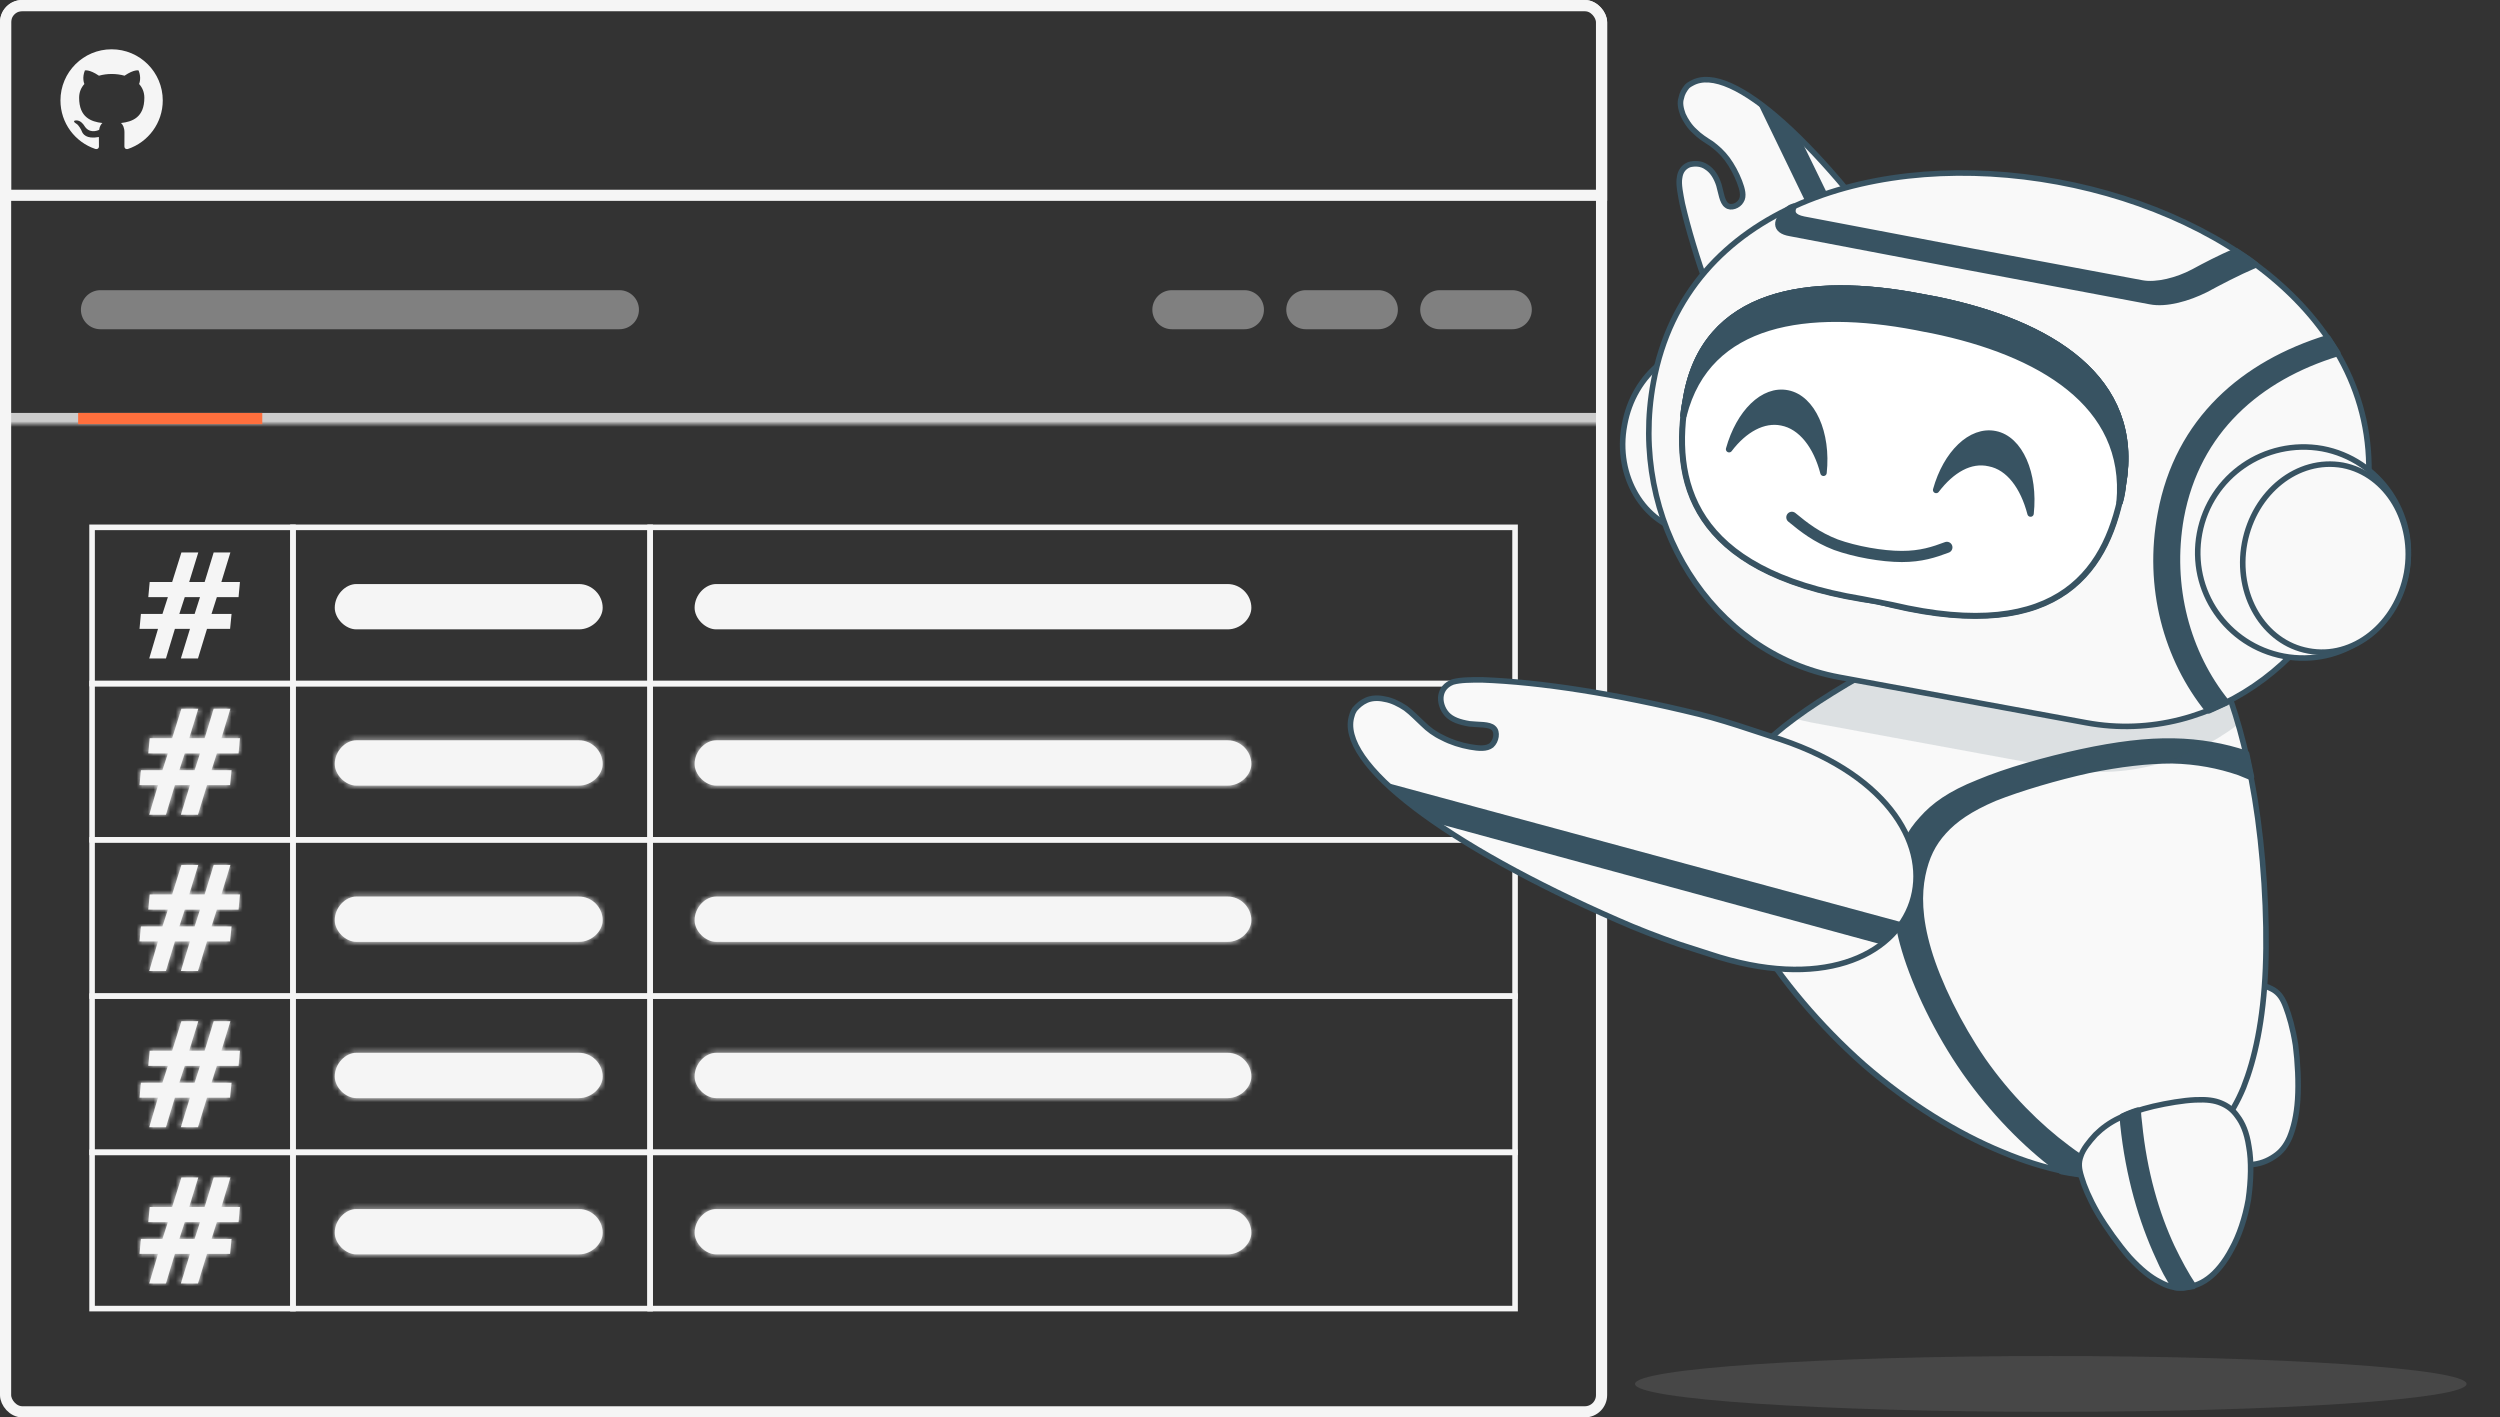 <svg width="448" height="254" viewBox="0 0 448 254" fill="none" xmlns="http://www.w3.org/2000/svg">
<rect x="0" y="0" width="448" height="254" fill="#333333" stroke="none"/>
<path opacity="0.1" d="M367.5 253C408.645 253 442 250.761 442 248C442 245.239 408.645 243 367.5 243C326.355 243 293 245.239 293 248C293 250.761 326.355 253 367.5 253Z" fill="white"/>
<g clip-path="url(#clip0_4582_6419)">
<path d="M287 1V35H1V1H287Z" stroke="#F5F5F5" stroke-width="2"/>
<path d="M20 8.833C14.936 8.833 10.834 12.935 10.834 18C10.834 22.056 13.457 25.482 17.101 26.697C17.559 26.777 17.731 26.502 17.731 26.261C17.731 26.044 17.72 25.322 17.72 24.554C15.417 24.978 14.821 23.993 14.638 23.477C14.534 23.213 14.088 22.4 13.698 22.182C13.377 22.01 12.919 21.586 13.687 21.575C14.409 21.563 14.924 22.239 15.096 22.515C15.921 23.901 17.239 23.511 17.766 23.271C17.846 22.675 18.087 22.274 18.35 22.045C16.311 21.816 14.179 21.025 14.179 17.519C14.179 16.522 14.534 15.697 15.119 15.055C15.027 14.826 14.706 13.886 15.211 12.626C15.211 12.626 15.978 12.385 17.731 13.566C18.465 13.359 19.244 13.256 20.023 13.256C20.802 13.256 21.581 13.359 22.315 13.566C24.068 12.374 24.836 12.626 24.836 12.626C25.34 13.886 25.019 14.826 24.927 15.055C25.512 15.697 25.867 16.51 25.867 17.519C25.867 21.036 23.724 21.816 21.685 22.045C22.017 22.331 22.303 22.881 22.303 23.741C22.303 24.967 22.292 25.952 22.292 26.261C22.292 26.502 22.464 26.788 22.922 26.697C26.543 25.482 29.167 22.045 29.167 18C29.167 12.935 25.065 8.833 20 8.833Z" fill="#F5F5F5"/>
<mask id="path-6-inside-1_4582_6419" fill="white">
<path d="M1 36H287V76H1V36Z"/>
</mask>
<path d="M287 76V74H1V76V78H287V76Z" fill="#CCCCCC" mask="url(#path-6-inside-1_4582_6419)"/>
<line x1="14" y1="74.999" x2="47" y2="74.999" stroke="#FF6F3D" stroke-width="2"/>
<path d="M18 55.499H111" stroke="#808080" stroke-width="7" stroke-linecap="round"/>
<path d="M258 55.499H271" stroke="#808080" stroke-width="7" stroke-linecap="round"/>
<path d="M234 55.499H247" stroke="#808080" stroke-width="7" stroke-linecap="round"/>
<path d="M210 55.499H223" stroke="#808080" stroke-width="7" stroke-linecap="round"/>
<rect x="16.5" y="94.5" width="36" height="28" stroke="#F5F5F5"/>
<rect x="-0.5" y="0.5" width="64" height="28" transform="matrix(-1 0 0 1 116 94)" stroke="#F5F5F5"/>
<rect x="116.5" y="94.5" width="155" height="28" stroke="#F5F5F5"/>
<rect x="16.5" y="122.5" width="36" height="28" stroke="#F5F5F5"/>
<rect x="-0.5" y="0.5" width="64" height="28" transform="matrix(-1 0 0 1 116 122)" stroke="#F5F5F5"/>
<rect x="116.5" y="122.5" width="155" height="28" stroke="#F5F5F5"/>
<rect x="16.5" y="150.5" width="36" height="28" stroke="#F5F5F5"/>
<rect x="-0.5" y="0.5" width="64" height="28" transform="matrix(-1 0 0 1 116 150)" stroke="#F5F5F5"/>
<rect x="116.5" y="150.5" width="155" height="28" stroke="#F5F5F5"/>
<rect x="16.5" y="178.5" width="36" height="28" stroke="#F5F5F5"/>
<rect x="-0.5" y="0.5" width="64" height="28" transform="matrix(-1 0 0 1 116 178)" stroke="#F5F5F5"/>
<rect x="116.5" y="178.5" width="155" height="28" stroke="#F5F5F5"/>
<rect x="16.5" y="206.5" width="36" height="28" stroke="#F5F5F5"/>
<rect x="-0.5" y="0.5" width="64" height="28" transform="matrix(-1 0 0 1 116 206)" stroke="#F5F5F5"/>
<rect x="116.5" y="206.5" width="155" height="28" stroke="#F5F5F5"/>
<path d="M38.862 107.005L37.901 110.021H41.495L41.231 112.698H37.093L35.477 118H32.412L34.042 112.698H31.339L29.737 118H26.741L28.316 112.698H25L25.251 110.021H29.11L30.085 107.005H26.574L26.825 104.289H30.851L32.509 99H35.532L33.903 104.289H36.675L38.291 99H41.286L39.67 104.289H43L42.749 107.005H38.862ZM32.133 110.021H34.878L35.839 107.005H33.108L32.133 110.021Z" fill="#F5F5F5"/>
<path d="M128.333 104.661H220C222.316 104.661 224.246 106.594 224.246 108.914C224.246 110.848 222.316 112.782 220 112.782H128.333C126.403 112.782 124.473 110.848 124.473 108.914C124.473 106.594 126.403 104.661 128.333 104.661Z" fill="#F5F5F5"/>
<path d="M63.847 104.661H103.754C106.07 104.661 108 106.594 108 108.914C108 110.848 106.07 112.782 103.754 112.782H63.847C61.917 112.782 59.987 110.848 59.987 108.914C59.987 106.594 61.917 104.661 63.847 104.661Z" fill="#F5F5F5"/>
<mask id="path-31-inside-2_4582_6419" fill="white">
<path d="M38.862 135.005L37.901 138.021H41.495L41.231 140.698H37.093L35.477 146H32.412L34.042 140.698H31.339L29.737 146H26.741L28.316 140.698H25L25.251 138.021H29.11L30.085 135.005H26.574L26.825 132.289H30.851L32.509 127H35.532L33.903 132.289H36.675L38.291 127H41.286L39.67 132.289H43L42.749 135.005H38.862ZM32.133 138.021H34.878L35.839 135.005H33.108L32.133 138.021Z"/>
</mask>
<path d="M38.862 135.005L37.901 138.021H41.495L41.231 140.698H37.093L35.477 146H32.412L34.042 140.698H31.339L29.737 146H26.741L28.316 140.698H25L25.251 138.021H29.11L30.085 135.005H26.574L26.825 132.289H30.851L32.509 127H35.532L33.903 132.289H36.675L38.291 127H41.286L39.67 132.289H43L42.749 135.005H38.862ZM32.133 138.021H34.878L35.839 135.005H33.108L32.133 138.021Z" fill="#F5F5F5"/>
<path d="M38.862 135.005V113.841H23.396L18.698 128.577L38.862 135.005ZM37.901 138.021L17.737 131.592L8.939 159.185H37.901V138.021ZM41.495 138.021L62.557 140.103L64.855 116.856H41.495V138.021ZM41.231 140.698V161.862H60.405L62.292 142.78L41.231 140.698ZM37.093 140.698V119.534H21.418L16.848 134.527L37.093 140.698ZM35.477 146V167.164H51.151L55.721 152.17L35.477 146ZM32.412 146L12.182 139.781L3.764 167.164H32.412V146ZM34.042 140.698L54.272 146.917L62.69 119.534H34.042V140.698ZM31.339 140.698V119.534H15.625L11.08 134.576L31.339 140.698ZM29.737 146V167.164H45.451L49.996 152.122L29.737 146ZM26.741 146L6.453 139.976L-1.619 167.164H26.741V146ZM28.316 140.698L48.604 146.722L56.677 119.534H28.316V140.698ZM25 140.698L3.928 138.724L1.761 161.862H25V140.698ZM25.251 138.021V116.856H5.977L4.179 136.047L25.251 138.021ZM29.11 138.021V159.185H44.508L49.247 144.534L29.11 138.021ZM30.085 135.005L50.222 141.519L59.174 113.841H30.085V135.005ZM26.574 135.005L5.5 133.06L3.366 156.169H26.574V135.005ZM26.825 132.289V111.125H7.525L5.751 130.344L26.825 132.289ZM30.851 132.289V153.453H46.397L51.047 138.619L30.851 132.289ZM32.509 127V105.836H16.964L12.314 120.67L32.509 127ZM35.532 127L55.758 133.233L64.201 105.836H35.532V127ZM33.903 132.289L13.677 126.056L5.234 153.453H33.903V132.289ZM36.675 132.289V153.453H52.338L56.915 138.474L36.675 132.289ZM38.291 127V105.836H22.628L18.051 120.816L38.291 127ZM41.286 127L61.527 133.184L69.883 105.836H41.286V127ZM39.67 132.289L19.43 126.105L11.074 153.453H39.67V132.289ZM43 132.289L64.074 134.235L66.208 111.125H43V132.289ZM42.749 135.005V156.169H62.049L63.824 136.951L42.749 135.005ZM32.133 138.021L11.996 131.507L3.044 159.185H32.133V138.021ZM34.878 138.021V159.185H50.344L55.042 144.449L34.878 138.021ZM35.839 135.005L56.003 141.434L64.8 113.841H35.839V135.005ZM33.108 135.005V113.841H17.71L12.972 128.492L33.108 135.005ZM38.862 135.005L18.698 128.577L17.737 131.592L37.901 138.021L58.065 144.449L59.026 141.434L38.862 135.005ZM37.901 138.021V159.185H41.495V138.021V116.856H37.901V138.021ZM41.495 138.021L20.434 135.938L20.169 138.615L41.231 140.698L62.292 142.78L62.557 140.103L41.495 138.021ZM41.231 140.698V119.534H37.093V140.698V161.862H41.231V140.698ZM37.093 140.698L16.848 134.527L15.232 139.83L35.477 146L55.721 152.17L57.337 146.868L37.093 140.698ZM35.477 146V124.836H32.412V146V167.164H35.477V146ZM32.412 146L52.642 152.219L54.272 146.917L34.042 140.698L13.812 134.479L12.182 139.781L32.412 146ZM34.042 140.698V119.534H31.339V140.698V161.862H34.042V140.698ZM31.339 140.698L11.08 134.576L9.477 139.878L29.737 146L49.996 152.122L51.598 146.819L31.339 140.698ZM29.737 146V124.836H26.741V146V167.164H29.737V146ZM26.741 146L47.03 152.024L48.604 146.722L28.316 140.698L8.027 134.674L6.453 139.976L26.741 146ZM28.316 140.698V119.534H25V140.698V161.862H28.316V140.698ZM25 140.698L46.072 142.672L46.322 139.994L25.251 138.021L4.179 136.047L3.928 138.724L25 140.698ZM25.251 138.021V159.185H29.11V138.021V116.856H25.251V138.021ZM29.11 138.021L49.247 144.534L50.222 141.519L30.085 135.005L9.948 128.492L8.973 131.507L29.11 138.021ZM30.085 135.005V113.841H26.574V135.005V156.169H30.085V135.005ZM26.574 135.005L47.649 136.951L47.9 134.235L26.825 132.289L5.751 130.344L5.5 133.06L26.574 135.005ZM26.825 132.289V153.453H30.851V132.289V111.125H26.825V132.289ZM30.851 132.289L51.047 138.619L52.705 133.33L32.509 127L12.314 120.67L10.656 125.959L30.851 132.289ZM32.509 127V148.164H35.532V127V105.836H32.509V127ZM35.532 127L15.307 120.767L13.677 126.056L33.903 132.289L54.128 138.522L55.758 133.233L35.532 127ZM33.903 132.289V153.453H36.675V132.289V111.125H33.903V132.289ZM36.675 132.289L56.915 138.474L58.531 133.184L38.291 127L18.051 120.816L16.435 126.105L36.675 132.289ZM38.291 127V148.164H41.286V127V105.836H38.291V127ZM41.286 127L21.046 120.816L19.43 126.105L39.67 132.289L59.911 138.474L61.527 133.184L41.286 127ZM39.67 132.289V153.453H43V132.289V111.125H39.67V132.289ZM43 132.289L21.926 130.344L21.675 133.06L42.749 135.005L63.824 136.951L64.074 134.235L43 132.289ZM42.749 135.005V113.841H38.862V135.005V156.169H42.749V135.005ZM32.133 138.021V159.185H34.878V138.021V116.856H32.133V138.021ZM34.878 138.021L55.042 144.449L56.003 141.434L35.839 135.005L15.675 128.577L14.714 131.592L34.878 138.021ZM35.839 135.005V113.841H33.108V135.005V156.169H35.839V135.005ZM33.108 135.005L12.972 128.492L11.996 131.507L32.133 138.021L52.27 144.534L53.245 141.519L33.108 135.005Z" fill="#F5F5F5" mask="url(#path-31-inside-2_4582_6419)"/>
<mask id="path-33-inside-3_4582_6419" fill="white">
<path d="M128.333 132.661H220C222.316 132.661 224.246 134.594 224.246 136.914C224.246 138.848 222.316 140.782 220 140.782H128.333C126.403 140.782 124.473 138.848 124.473 136.914C124.473 134.594 126.403 132.661 128.333 132.661Z"/>
</mask>
<path d="M128.333 132.661H220C222.316 132.661 224.246 134.594 224.246 136.914C224.246 138.848 222.316 140.782 220 140.782H128.333C126.403 140.782 124.473 138.848 124.473 136.914C124.473 134.594 126.403 132.661 128.333 132.661Z" fill="#F5F5F5"/>
<path d="M128.333 132.661V153.825H220V132.661V111.497H128.333V132.661ZM220 132.661V153.825C210.593 153.825 203.082 146.248 203.082 136.914H224.246H245.41C245.41 122.941 234.04 111.497 220 111.497V132.661ZM224.246 136.914H203.082C203.082 130.908 205.916 126.576 208.503 124.146C211.239 121.577 215.229 119.618 220 119.618V140.782V161.946C232.734 161.946 245.41 151.769 245.41 136.914H224.246ZM220 140.782V119.618H128.333V140.782V161.946H220V140.782ZM128.333 140.782V119.618C134.265 119.618 138.415 122.374 140.658 124.621C142.903 126.87 145.637 131.011 145.637 136.914H124.473H103.309C103.309 144.751 107.008 150.826 110.701 154.525C114.391 158.222 120.472 161.946 128.333 161.946V140.782ZM124.473 136.914H145.637C145.637 141.659 143.696 145.64 141.132 148.379C138.709 150.968 134.369 153.825 128.333 153.825V132.661V111.497C113.415 111.497 103.309 124.249 103.309 136.914H124.473Z" fill="#F5F5F5" mask="url(#path-33-inside-3_4582_6419)"/>
<mask id="path-35-inside-4_4582_6419" fill="white">
<path d="M63.847 132.661H103.754C106.07 132.661 108 134.594 108 136.914C108 138.848 106.07 140.782 103.754 140.782H63.847C61.917 140.782 59.987 138.848 59.987 136.914C59.987 134.594 61.917 132.661 63.847 132.661Z"/>
</mask>
<path d="M63.847 132.661H103.754C106.07 132.661 108 134.594 108 136.914C108 138.848 106.07 140.782 103.754 140.782H63.847C61.917 140.782 59.987 138.848 59.987 136.914C59.987 134.594 61.917 132.661 63.847 132.661Z" fill="#F5F5F5"/>
<path d="M63.847 132.661V153.825H103.754V132.661V111.497H63.847V132.661ZM103.754 132.661V153.825C94.346 153.825 86.836 146.248 86.836 136.914H108H129.164C129.164 122.941 117.793 111.497 103.754 111.497V132.661ZM108 136.914H86.836C86.836 130.908 89.669 126.576 92.257 124.146C94.992 121.577 98.983 119.618 103.754 119.618V140.782V161.946C116.487 161.946 129.164 151.769 129.164 136.914H108ZM103.754 140.782V119.618H63.847V140.782V161.946H103.754V140.782ZM63.847 140.782V119.618C69.778 119.618 73.929 122.374 76.172 124.621C78.417 126.87 81.151 131.011 81.151 136.914H59.987H38.823C38.823 144.751 42.522 150.826 46.215 154.525C49.905 158.222 55.986 161.946 63.847 161.946V140.782ZM59.987 136.914H81.151C81.151 141.659 79.209 145.64 76.646 148.379C74.223 150.968 69.882 153.825 63.847 153.825V132.661V111.497C48.929 111.497 38.823 124.249 38.823 136.914H59.987Z" fill="#F5F5F5" mask="url(#path-35-inside-4_4582_6419)"/>
<mask id="path-37-inside-5_4582_6419" fill="white">
<path d="M38.862 163.005L37.901 166.021H41.495L41.231 168.698H37.093L35.477 174H32.412L34.042 168.698H31.339L29.737 174H26.741L28.316 168.698H25L25.251 166.021H29.11L30.085 163.005H26.574L26.825 160.289H30.851L32.509 155H35.532L33.903 160.289H36.675L38.291 155H41.286L39.67 160.289H43L42.749 163.005H38.862ZM32.133 166.021H34.878L35.839 163.005H33.108L32.133 166.021Z"/>
</mask>
<path d="M38.862 163.005L37.901 166.021H41.495L41.231 168.698H37.093L35.477 174H32.412L34.042 168.698H31.339L29.737 174H26.741L28.316 168.698H25L25.251 166.021H29.11L30.085 163.005H26.574L26.825 160.289H30.851L32.509 155H35.532L33.903 160.289H36.675L38.291 155H41.286L39.67 160.289H43L42.749 163.005H38.862ZM32.133 166.021H34.878L35.839 163.005H33.108L32.133 166.021Z" fill="#F5F5F5"/>
<path d="M38.862 163.005V141.841H23.396L18.698 156.577L38.862 163.005ZM37.901 166.021L17.737 159.592L8.939 187.185H37.901V166.021ZM41.495 166.021L62.557 168.103L64.855 144.856H41.495V166.021ZM41.231 168.698V189.862H60.405L62.292 170.78L41.231 168.698ZM37.093 168.698V147.534H21.418L16.848 162.527L37.093 168.698ZM35.477 174V195.164H51.151L55.721 180.17L35.477 174ZM32.412 174L12.182 167.781L3.764 195.164H32.412V174ZM34.042 168.698L54.272 174.917L62.69 147.534H34.042V168.698ZM31.339 168.698V147.534H15.625L11.08 162.576L31.339 168.698ZM29.737 174V195.164H45.451L49.996 180.122L29.737 174ZM26.741 174L6.453 167.976L-1.619 195.164H26.741V174ZM28.316 168.698L48.604 174.722L56.677 147.534H28.316V168.698ZM25 168.698L3.928 166.724L1.761 189.862H25V168.698ZM25.251 166.021V144.856H5.977L4.179 164.047L25.251 166.021ZM29.11 166.021V187.185H44.508L49.247 172.534L29.11 166.021ZM30.085 163.005L50.222 169.519L59.174 141.841H30.085V163.005ZM26.574 163.005L5.5 161.06L3.366 184.169H26.574V163.005ZM26.825 160.289V139.125H7.525L5.751 158.344L26.825 160.289ZM30.851 160.289V181.453H46.397L51.047 166.619L30.851 160.289ZM32.509 155V133.836H16.964L12.314 148.67L32.509 155ZM35.532 155L55.758 161.233L64.201 133.836H35.532V155ZM33.903 160.289L13.677 154.056L5.234 181.453H33.903V160.289ZM36.675 160.289V181.453H52.338L56.915 166.474L36.675 160.289ZM38.291 155V133.836H22.628L18.051 148.816L38.291 155ZM41.286 155L61.527 161.184L69.883 133.836H41.286V155ZM39.67 160.289L19.43 154.105L11.074 181.453H39.67V160.289ZM43 160.289L64.074 162.235L66.208 139.125H43V160.289ZM42.749 163.005V184.169H62.049L63.824 164.951L42.749 163.005ZM32.133 166.021L11.996 159.507L3.044 187.185H32.133V166.021ZM34.878 166.021V187.185H50.344L55.042 172.449L34.878 166.021ZM35.839 163.005L56.003 169.434L64.8 141.841H35.839V163.005ZM33.108 163.005V141.841H17.71L12.972 156.492L33.108 163.005ZM38.862 163.005L18.698 156.577L17.737 159.592L37.901 166.021L58.065 172.449L59.026 169.434L38.862 163.005ZM37.901 166.021V187.185H41.495V166.021V144.856H37.901V166.021ZM41.495 166.021L20.434 163.938L20.169 166.615L41.231 168.698L62.292 170.78L62.557 168.103L41.495 166.021ZM41.231 168.698V147.534H37.093V168.698V189.862H41.231V168.698ZM37.093 168.698L16.848 162.527L15.232 167.83L35.477 174L55.721 180.17L57.337 174.868L37.093 168.698ZM35.477 174V152.836H32.412V174V195.164H35.477V174ZM32.412 174L52.642 180.219L54.272 174.917L34.042 168.698L13.812 162.479L12.182 167.781L32.412 174ZM34.042 168.698V147.534H31.339V168.698V189.862H34.042V168.698ZM31.339 168.698L11.08 162.576L9.477 167.878L29.737 174L49.996 180.122L51.598 174.819L31.339 168.698ZM29.737 174V152.836H26.741V174V195.164H29.737V174ZM26.741 174L47.03 180.024L48.604 174.722L28.316 168.698L8.027 162.674L6.453 167.976L26.741 174ZM28.316 168.698V147.534H25V168.698V189.862H28.316V168.698ZM25 168.698L46.072 170.672L46.322 167.994L25.251 166.021L4.179 164.047L3.928 166.724L25 168.698ZM25.251 166.021V187.185H29.11V166.021V144.856H25.251V166.021ZM29.11 166.021L49.247 172.534L50.222 169.519L30.085 163.005L9.948 156.492L8.973 159.507L29.11 166.021ZM30.085 163.005V141.841H26.574V163.005V184.169H30.085V163.005ZM26.574 163.005L47.649 164.951L47.9 162.235L26.825 160.289L5.751 158.344L5.5 161.06L26.574 163.005ZM26.825 160.289V181.453H30.851V160.289V139.125H26.825V160.289ZM30.851 160.289L51.047 166.619L52.705 161.33L32.509 155L12.314 148.67L10.656 153.959L30.851 160.289ZM32.509 155V176.164H35.532V155V133.836H32.509V155ZM35.532 155L15.307 148.767L13.677 154.056L33.903 160.289L54.128 166.522L55.758 161.233L35.532 155ZM33.903 160.289V181.453H36.675V160.289V139.125H33.903V160.289ZM36.675 160.289L56.915 166.474L58.531 161.184L38.291 155L18.051 148.816L16.435 154.105L36.675 160.289ZM38.291 155V176.164H41.286V155V133.836H38.291V155ZM41.286 155L21.046 148.816L19.43 154.105L39.67 160.289L59.911 166.474L61.527 161.184L41.286 155ZM39.67 160.289V181.453H43V160.289V139.125H39.67V160.289ZM43 160.289L21.926 158.344L21.675 161.06L42.749 163.005L63.824 164.951L64.074 162.235L43 160.289ZM42.749 163.005V141.841H38.862V163.005V184.169H42.749V163.005ZM32.133 166.021V187.185H34.878V166.021V144.856H32.133V166.021ZM34.878 166.021L55.042 172.449L56.003 169.434L35.839 163.005L15.675 156.577L14.714 159.592L34.878 166.021ZM35.839 163.005V141.841H33.108V163.005V184.169H35.839V163.005ZM33.108 163.005L12.972 156.492L11.996 159.507L32.133 166.021L52.27 172.534L53.245 169.519L33.108 163.005Z" fill="#F5F5F5" mask="url(#path-37-inside-5_4582_6419)"/>
<mask id="path-39-inside-6_4582_6419" fill="white">
<path d="M128.333 160.661H220C222.316 160.661 224.246 162.594 224.246 164.914C224.246 166.848 222.316 168.782 220 168.782H128.333C126.403 168.782 124.473 166.848 124.473 164.914C124.473 162.594 126.403 160.661 128.333 160.661Z"/>
</mask>
<path d="M128.333 160.661H220C222.316 160.661 224.246 162.594 224.246 164.914C224.246 166.848 222.316 168.782 220 168.782H128.333C126.403 168.782 124.473 166.848 124.473 164.914C124.473 162.594 126.403 160.661 128.333 160.661Z" fill="#F5F5F5"/>
<path d="M128.333 160.661V181.825H220V160.661V139.497H128.333V160.661ZM220 160.661V181.825C210.593 181.825 203.082 174.248 203.082 164.914H224.246H245.41C245.41 150.941 234.04 139.497 220 139.497V160.661ZM224.246 164.914H203.082C203.082 158.908 205.916 154.576 208.503 152.146C211.239 149.577 215.229 147.618 220 147.618V168.782V189.946C232.734 189.946 245.41 179.769 245.41 164.914H224.246ZM220 168.782V147.618H128.333V168.782V189.946H220V168.782ZM128.333 168.782V147.618C134.265 147.618 138.415 150.374 140.658 152.621C142.903 154.87 145.637 159.011 145.637 164.914H124.473H103.309C103.309 172.751 107.008 178.826 110.701 182.525C114.391 186.222 120.472 189.946 128.333 189.946V168.782ZM124.473 164.914H145.637C145.637 169.659 143.696 173.64 141.132 176.379C138.709 178.968 134.369 181.825 128.333 181.825V160.661V139.497C113.415 139.497 103.309 152.249 103.309 164.914H124.473Z" fill="#F5F5F5" mask="url(#path-39-inside-6_4582_6419)"/>
<mask id="path-41-inside-7_4582_6419" fill="white">
<path d="M63.847 160.661H103.754C106.07 160.661 108 162.594 108 164.914C108 166.848 106.07 168.782 103.754 168.782H63.847C61.917 168.782 59.987 166.848 59.987 164.914C59.987 162.594 61.917 160.661 63.847 160.661Z"/>
</mask>
<path d="M63.847 160.661H103.754C106.07 160.661 108 162.594 108 164.914C108 166.848 106.07 168.782 103.754 168.782H63.847C61.917 168.782 59.987 166.848 59.987 164.914C59.987 162.594 61.917 160.661 63.847 160.661Z" fill="#F5F5F5"/>
<path d="M63.847 160.661V181.825H103.754V160.661V139.497H63.847V160.661ZM103.754 160.661V181.825C94.346 181.825 86.836 174.248 86.836 164.914H108H129.164C129.164 150.941 117.793 139.497 103.754 139.497V160.661ZM108 164.914H86.836C86.836 158.908 89.669 154.576 92.257 152.146C94.992 149.577 98.983 147.618 103.754 147.618V168.782V189.946C116.487 189.946 129.164 179.769 129.164 164.914H108ZM103.754 168.782V147.618H63.847V168.782V189.946H103.754V168.782ZM63.847 168.782V147.618C69.778 147.618 73.929 150.374 76.172 152.621C78.417 154.87 81.151 159.011 81.151 164.914H59.987H38.823C38.823 172.751 42.522 178.826 46.215 182.525C49.905 186.222 55.986 189.946 63.847 189.946V168.782ZM59.987 164.914H81.151C81.151 169.659 79.209 173.64 76.646 176.379C74.223 178.968 69.882 181.825 63.847 181.825V160.661V139.497C48.929 139.497 38.823 152.249 38.823 164.914H59.987Z" fill="#F5F5F5" mask="url(#path-41-inside-7_4582_6419)"/>
<mask id="path-43-inside-8_4582_6419" fill="white">
<path d="M38.862 191.005L37.901 194.021H41.495L41.231 196.698H37.093L35.477 202H32.412L34.042 196.698H31.339L29.737 202H26.741L28.316 196.698H25L25.251 194.021H29.11L30.085 191.005H26.574L26.825 188.289H30.851L32.509 183H35.532L33.903 188.289H36.675L38.291 183H41.286L39.67 188.289H43L42.749 191.005H38.862ZM32.133 194.021H34.878L35.839 191.005H33.108L32.133 194.021Z"/>
</mask>
<path d="M38.862 191.005L37.901 194.021H41.495L41.231 196.698H37.093L35.477 202H32.412L34.042 196.698H31.339L29.737 202H26.741L28.316 196.698H25L25.251 194.021H29.11L30.085 191.005H26.574L26.825 188.289H30.851L32.509 183H35.532L33.903 188.289H36.675L38.291 183H41.286L39.67 188.289H43L42.749 191.005H38.862ZM32.133 194.021H34.878L35.839 191.005H33.108L32.133 194.021Z" fill="#F5F5F5"/>
<path d="M38.862 191.005V169.841H23.396L18.698 184.577L38.862 191.005ZM37.901 194.021L17.737 187.592L8.939 215.185H37.901V194.021ZM41.495 194.021L62.557 196.103L64.855 172.856H41.495V194.021ZM41.231 196.698V217.862H60.405L62.292 198.78L41.231 196.698ZM37.093 196.698V175.534H21.418L16.848 190.527L37.093 196.698ZM35.477 202V223.164H51.151L55.721 208.17L35.477 202ZM32.412 202L12.182 195.781L3.764 223.164H32.412V202ZM34.042 196.698L54.272 202.917L62.69 175.534H34.042V196.698ZM31.339 196.698V175.534H15.625L11.08 190.576L31.339 196.698ZM29.737 202V223.164H45.451L49.996 208.122L29.737 202ZM26.741 202L6.453 195.976L-1.619 223.164H26.741V202ZM28.316 196.698L48.604 202.722L56.677 175.534H28.316V196.698ZM25 196.698L3.928 194.724L1.761 217.862H25V196.698ZM25.251 194.021V172.856H5.977L4.179 192.047L25.251 194.021ZM29.11 194.021V215.185H44.508L49.247 200.534L29.11 194.021ZM30.085 191.005L50.222 197.519L59.174 169.841H30.085V191.005ZM26.574 191.005L5.5 189.06L3.366 212.169H26.574V191.005ZM26.825 188.289V167.125H7.525L5.751 186.344L26.825 188.289ZM30.851 188.289V209.453H46.397L51.047 194.619L30.851 188.289ZM32.509 183V161.836H16.964L12.314 176.67L32.509 183ZM35.532 183L55.758 189.233L64.201 161.836H35.532V183ZM33.903 188.289L13.677 182.056L5.234 209.453H33.903V188.289ZM36.675 188.289V209.453H52.338L56.915 194.474L36.675 188.289ZM38.291 183V161.836H22.628L18.051 176.816L38.291 183ZM41.286 183L61.527 189.184L69.883 161.836H41.286V183ZM39.67 188.289L19.43 182.105L11.074 209.453H39.67V188.289ZM43 188.289L64.074 190.235L66.208 167.125H43V188.289ZM42.749 191.005V212.169H62.049L63.824 192.951L42.749 191.005ZM32.133 194.021L11.996 187.507L3.044 215.185H32.133V194.021ZM34.878 194.021V215.185H50.344L55.042 200.449L34.878 194.021ZM35.839 191.005L56.003 197.434L64.8 169.841H35.839V191.005ZM33.108 191.005V169.841H17.71L12.972 184.492L33.108 191.005ZM38.862 191.005L18.698 184.577L17.737 187.592L37.901 194.021L58.065 200.449L59.026 197.434L38.862 191.005ZM37.901 194.021V215.185H41.495V194.021V172.856H37.901V194.021ZM41.495 194.021L20.434 191.938L20.169 194.615L41.231 196.698L62.292 198.78L62.557 196.103L41.495 194.021ZM41.231 196.698V175.534H37.093V196.698V217.862H41.231V196.698ZM37.093 196.698L16.848 190.527L15.232 195.83L35.477 202L55.721 208.17L57.337 202.868L37.093 196.698ZM35.477 202V180.836H32.412V202V223.164H35.477V202ZM32.412 202L52.642 208.219L54.272 202.917L34.042 196.698L13.812 190.479L12.182 195.781L32.412 202ZM34.042 196.698V175.534H31.339V196.698V217.862H34.042V196.698ZM31.339 196.698L11.08 190.576L9.477 195.878L29.737 202L49.996 208.122L51.598 202.819L31.339 196.698ZM29.737 202V180.836H26.741V202V223.164H29.737V202ZM26.741 202L47.03 208.024L48.604 202.722L28.316 196.698L8.027 190.674L6.453 195.976L26.741 202ZM28.316 196.698V175.534H25V196.698V217.862H28.316V196.698ZM25 196.698L46.072 198.672L46.322 195.994L25.251 194.021L4.179 192.047L3.928 194.724L25 196.698ZM25.251 194.021V215.185H29.11V194.021V172.856H25.251V194.021ZM29.11 194.021L49.247 200.534L50.222 197.519L30.085 191.005L9.948 184.492L8.973 187.507L29.11 194.021ZM30.085 191.005V169.841H26.574V191.005V212.169H30.085V191.005ZM26.574 191.005L47.649 192.951L47.9 190.235L26.825 188.289L5.751 186.344L5.5 189.06L26.574 191.005ZM26.825 188.289V209.453H30.851V188.289V167.125H26.825V188.289ZM30.851 188.289L51.047 194.619L52.705 189.33L32.509 183L12.314 176.67L10.656 181.959L30.851 188.289ZM32.509 183V204.164H35.532V183V161.836H32.509V183ZM35.532 183L15.307 176.767L13.677 182.056L33.903 188.289L54.128 194.522L55.758 189.233L35.532 183ZM33.903 188.289V209.453H36.675V188.289V167.125H33.903V188.289ZM36.675 188.289L56.915 194.474L58.531 189.184L38.291 183L18.051 176.816L16.435 182.105L36.675 188.289ZM38.291 183V204.164H41.286V183V161.836H38.291V183ZM41.286 183L21.046 176.816L19.43 182.105L39.67 188.289L59.911 194.474L61.527 189.184L41.286 183ZM39.67 188.289V209.453H43V188.289V167.125H39.67V188.289ZM43 188.289L21.926 186.344L21.675 189.06L42.749 191.005L63.824 192.951L64.074 190.235L43 188.289ZM42.749 191.005V169.841H38.862V191.005V212.169H42.749V191.005ZM32.133 194.021V215.185H34.878V194.021V172.856H32.133V194.021ZM34.878 194.021L55.042 200.449L56.003 197.434L35.839 191.005L15.675 184.577L14.714 187.592L34.878 194.021ZM35.839 191.005V169.841H33.108V191.005V212.169H35.839V191.005ZM33.108 191.005L12.972 184.492L11.996 187.507L32.133 194.021L52.27 200.534L53.245 197.519L33.108 191.005Z" fill="#F5F5F5" mask="url(#path-43-inside-8_4582_6419)"/>
<mask id="path-45-inside-9_4582_6419" fill="white">
<path d="M128.333 188.661H220C222.316 188.661 224.246 190.594 224.246 192.914C224.246 194.848 222.316 196.782 220 196.782H128.333C126.403 196.782 124.473 194.848 124.473 192.914C124.473 190.594 126.403 188.661 128.333 188.661Z"/>
</mask>
<path d="M128.333 188.661H220C222.316 188.661 224.246 190.594 224.246 192.914C224.246 194.848 222.316 196.782 220 196.782H128.333C126.403 196.782 124.473 194.848 124.473 192.914C124.473 190.594 126.403 188.661 128.333 188.661Z" fill="#F5F5F5"/>
<path d="M128.333 188.661V209.825H220V188.661V167.497H128.333V188.661ZM220 188.661V209.825C210.593 209.825 203.082 202.248 203.082 192.914H224.246H245.41C245.41 178.941 234.04 167.497 220 167.497V188.661ZM224.246 192.914H203.082C203.082 186.908 205.916 182.576 208.503 180.146C211.239 177.577 215.229 175.618 220 175.618V196.782V217.946C232.734 217.946 245.41 207.769 245.41 192.914H224.246ZM220 196.782V175.618H128.333V196.782V217.946H220V196.782ZM128.333 196.782V175.618C134.265 175.618 138.415 178.374 140.658 180.621C142.903 182.87 145.637 187.011 145.637 192.914H124.473H103.309C103.309 200.751 107.008 206.826 110.701 210.525C114.391 214.222 120.472 217.946 128.333 217.946V196.782ZM124.473 192.914H145.637C145.637 197.659 143.696 201.64 141.132 204.379C138.709 206.968 134.369 209.825 128.333 209.825V188.661V167.497C113.415 167.497 103.309 180.249 103.309 192.914H124.473Z" fill="#F5F5F5" mask="url(#path-45-inside-9_4582_6419)"/>
<mask id="path-47-inside-10_4582_6419" fill="white">
<path d="M63.847 188.661H103.754C106.07 188.661 108 190.594 108 192.914C108 194.848 106.07 196.782 103.754 196.782H63.847C61.917 196.782 59.987 194.848 59.987 192.914C59.987 190.594 61.917 188.661 63.847 188.661Z"/>
</mask>
<path d="M63.847 188.661H103.754C106.07 188.661 108 190.594 108 192.914C108 194.848 106.07 196.782 103.754 196.782H63.847C61.917 196.782 59.987 194.848 59.987 192.914C59.987 190.594 61.917 188.661 63.847 188.661Z" fill="#F5F5F5"/>
<path d="M63.847 188.661V209.825H103.754V188.661V167.497H63.847V188.661ZM103.754 188.661V209.825C94.346 209.825 86.836 202.248 86.836 192.914H108H129.164C129.164 178.941 117.793 167.497 103.754 167.497V188.661ZM108 192.914H86.836C86.836 186.908 89.669 182.576 92.257 180.146C94.992 177.577 98.983 175.618 103.754 175.618V196.782V217.946C116.487 217.946 129.164 207.769 129.164 192.914H108ZM103.754 196.782V175.618H63.847V196.782V217.946H103.754V196.782ZM63.847 196.782V175.618C69.778 175.618 73.929 178.374 76.172 180.621C78.417 182.87 81.151 187.011 81.151 192.914H59.987H38.823C38.823 200.751 42.522 206.826 46.215 210.525C49.905 214.222 55.986 217.946 63.847 217.946V196.782ZM59.987 192.914H81.151C81.151 197.659 79.209 201.64 76.646 204.379C74.223 206.968 69.882 209.825 63.847 209.825V188.661V167.497C48.929 167.497 38.823 180.249 38.823 192.914H59.987Z" fill="#F5F5F5" mask="url(#path-47-inside-10_4582_6419)"/>
<mask id="path-49-inside-11_4582_6419" fill="white">
<path d="M38.862 219.005L37.901 222.021H41.495L41.231 224.698H37.093L35.477 230H32.412L34.042 224.698H31.339L29.737 230H26.741L28.316 224.698H25L25.251 222.021H29.11L30.085 219.005H26.574L26.825 216.289H30.851L32.509 211H35.532L33.903 216.289H36.675L38.291 211H41.286L39.67 216.289H43L42.749 219.005H38.862ZM32.133 222.021H34.878L35.839 219.005H33.108L32.133 222.021Z"/>
</mask>
<path d="M38.862 219.005L37.901 222.021H41.495L41.231 224.698H37.093L35.477 230H32.412L34.042 224.698H31.339L29.737 230H26.741L28.316 224.698H25L25.251 222.021H29.11L30.085 219.005H26.574L26.825 216.289H30.851L32.509 211H35.532L33.903 216.289H36.675L38.291 211H41.286L39.67 216.289H43L42.749 219.005H38.862ZM32.133 222.021H34.878L35.839 219.005H33.108L32.133 222.021Z" fill="#F5F5F5"/>
<path d="M38.862 219.005V197.841H23.396L18.698 212.577L38.862 219.005ZM37.901 222.021L17.737 215.592L8.939 243.185H37.901V222.021ZM41.495 222.021L62.557 224.103L64.855 200.856H41.495V222.021ZM41.231 224.698V245.862H60.405L62.292 226.78L41.231 224.698ZM37.093 224.698V203.534H21.418L16.848 218.527L37.093 224.698ZM35.477 230V251.164H51.151L55.721 236.17L35.477 230ZM32.412 230L12.182 223.781L3.764 251.164H32.412V230ZM34.042 224.698L54.272 230.917L62.69 203.534H34.042V224.698ZM31.339 224.698V203.534H15.625L11.08 218.576L31.339 224.698ZM29.737 230V251.164H45.451L49.996 236.122L29.737 230ZM26.741 230L6.453 223.976L-1.619 251.164H26.741V230ZM28.316 224.698L48.604 230.722L56.677 203.534H28.316V224.698ZM25 224.698L3.928 222.724L1.761 245.862H25V224.698ZM25.251 222.021V200.856H5.977L4.179 220.047L25.251 222.021ZM29.11 222.021V243.185H44.508L49.247 228.534L29.11 222.021ZM30.085 219.005L50.222 225.519L59.174 197.841H30.085V219.005ZM26.574 219.005L5.5 217.06L3.366 240.169H26.574V219.005ZM26.825 216.289V195.125H7.525L5.751 214.344L26.825 216.289ZM30.851 216.289V237.453H46.397L51.047 222.619L30.851 216.289ZM32.509 211V189.836H16.964L12.314 204.67L32.509 211ZM35.532 211L55.758 217.233L64.201 189.836H35.532V211ZM33.903 216.289L13.677 210.056L5.234 237.453H33.903V216.289ZM36.675 216.289V237.453H52.338L56.915 222.474L36.675 216.289ZM38.291 211V189.836H22.628L18.051 204.816L38.291 211ZM41.286 211L61.527 217.184L69.883 189.836H41.286V211ZM39.67 216.289L19.43 210.105L11.074 237.453H39.67V216.289ZM43 216.289L64.074 218.235L66.208 195.125H43V216.289ZM42.749 219.005V240.169H62.049L63.824 220.951L42.749 219.005ZM32.133 222.021L11.996 215.507L3.044 243.185H32.133V222.021ZM34.878 222.021V243.185H50.344L55.042 228.449L34.878 222.021ZM35.839 219.005L56.003 225.434L64.8 197.841H35.839V219.005ZM33.108 219.005V197.841H17.71L12.972 212.492L33.108 219.005ZM38.862 219.005L18.698 212.577L17.737 215.592L37.901 222.021L58.065 228.449L59.026 225.434L38.862 219.005ZM37.901 222.021V243.185H41.495V222.021V200.856H37.901V222.021ZM41.495 222.021L20.434 219.938L20.169 222.615L41.231 224.698L62.292 226.78L62.557 224.103L41.495 222.021ZM41.231 224.698V203.534H37.093V224.698V245.862H41.231V224.698ZM37.093 224.698L16.848 218.527L15.232 223.83L35.477 230L55.721 236.17L57.337 230.868L37.093 224.698ZM35.477 230V208.836H32.412V230V251.164H35.477V230ZM32.412 230L52.642 236.219L54.272 230.917L34.042 224.698L13.812 218.479L12.182 223.781L32.412 230ZM34.042 224.698V203.534H31.339V224.698V245.862H34.042V224.698ZM31.339 224.698L11.08 218.576L9.477 223.878L29.737 230L49.996 236.122L51.598 230.819L31.339 224.698ZM29.737 230V208.836H26.741V230V251.164H29.737V230ZM26.741 230L47.03 236.024L48.604 230.722L28.316 224.698L8.027 218.674L6.453 223.976L26.741 230ZM28.316 224.698V203.534H25V224.698V245.862H28.316V224.698ZM25 224.698L46.072 226.672L46.322 223.994L25.251 222.021L4.179 220.047L3.928 222.724L25 224.698ZM25.251 222.021V243.185H29.11V222.021V200.856H25.251V222.021ZM29.11 222.021L49.247 228.534L50.222 225.519L30.085 219.005L9.948 212.492L8.973 215.507L29.11 222.021ZM30.085 219.005V197.841H26.574V219.005V240.169H30.085V219.005ZM26.574 219.005L47.649 220.951L47.9 218.235L26.825 216.289L5.751 214.344L5.5 217.06L26.574 219.005ZM26.825 216.289V237.453H30.851V216.289V195.125H26.825V216.289ZM30.851 216.289L51.047 222.619L52.705 217.33L32.509 211L12.314 204.67L10.656 209.959L30.851 216.289ZM32.509 211V232.164H35.532V211V189.836H32.509V211ZM35.532 211L15.307 204.767L13.677 210.056L33.903 216.289L54.128 222.522L55.758 217.233L35.532 211ZM33.903 216.289V237.453H36.675V216.289V195.125H33.903V216.289ZM36.675 216.289L56.915 222.474L58.531 217.184L38.291 211L18.051 204.816L16.435 210.105L36.675 216.289ZM38.291 211V232.164H41.286V211V189.836H38.291V211ZM41.286 211L21.046 204.816L19.43 210.105L39.67 216.289L59.911 222.474L61.527 217.184L41.286 211ZM39.67 216.289V237.453H43V216.289V195.125H39.67V216.289ZM43 216.289L21.926 214.344L21.675 217.06L42.749 219.005L63.824 220.951L64.074 218.235L43 216.289ZM42.749 219.005V197.841H38.862V219.005V240.169H42.749V219.005ZM32.133 222.021V243.185H34.878V222.021V200.856H32.133V222.021ZM34.878 222.021L55.042 228.449L56.003 225.434L35.839 219.005L15.675 212.577L14.714 215.592L34.878 222.021ZM35.839 219.005V197.841H33.108V219.005V240.169H35.839V219.005ZM33.108 219.005L12.972 212.492L11.996 215.507L32.133 222.021L52.27 228.534L53.245 225.519L33.108 219.005Z" fill="#F5F5F5" mask="url(#path-49-inside-11_4582_6419)"/>
<mask id="path-51-inside-12_4582_6419" fill="white">
<path d="M128.333 216.661H220C222.316 216.661 224.246 218.594 224.246 220.914C224.246 222.848 222.316 224.782 220 224.782H128.333C126.403 224.782 124.473 222.848 124.473 220.914C124.473 218.594 126.403 216.661 128.333 216.661Z"/>
</mask>
<path d="M128.333 216.661H220C222.316 216.661 224.246 218.594 224.246 220.914C224.246 222.848 222.316 224.782 220 224.782H128.333C126.403 224.782 124.473 222.848 124.473 220.914C124.473 218.594 126.403 216.661 128.333 216.661Z" fill="#F5F5F5"/>
<path d="M128.333 216.661V237.825H220V216.661V195.497H128.333V216.661ZM220 216.661V237.825C210.593 237.825 203.082 230.248 203.082 220.914H224.246H245.41C245.41 206.941 234.04 195.497 220 195.497V216.661ZM224.246 220.914H203.082C203.082 214.908 205.916 210.576 208.503 208.146C211.239 205.577 215.229 203.618 220 203.618V224.782V245.946C232.734 245.946 245.41 235.769 245.41 220.914H224.246ZM220 224.782V203.618H128.333V224.782V245.946H220V224.782ZM128.333 224.782V203.618C134.265 203.618 138.415 206.374 140.658 208.621C142.903 210.87 145.637 215.011 145.637 220.914H124.473H103.309C103.309 228.751 107.008 234.826 110.701 238.525C114.391 242.222 120.472 245.946 128.333 245.946V224.782ZM124.473 220.914H145.637C145.637 225.659 143.696 229.64 141.132 232.379C138.709 234.968 134.369 237.825 128.333 237.825V216.661V195.497C113.415 195.497 103.309 208.249 103.309 220.914H124.473Z" fill="#F5F5F5" mask="url(#path-51-inside-12_4582_6419)"/>
<mask id="path-53-inside-13_4582_6419" fill="white">
<path d="M63.847 216.661H103.754C106.07 216.661 108 218.594 108 220.914C108 222.848 106.07 224.782 103.754 224.782H63.847C61.917 224.782 59.987 222.848 59.987 220.914C59.987 218.594 61.917 216.661 63.847 216.661Z"/>
</mask>
<path d="M63.847 216.661H103.754C106.07 216.661 108 218.594 108 220.914C108 222.848 106.07 224.782 103.754 224.782H63.847C61.917 224.782 59.987 222.848 59.987 220.914C59.987 218.594 61.917 216.661 63.847 216.661Z" fill="#F5F5F5"/>
<path d="M63.847 216.661V237.825H103.754V216.661V195.497H63.847V216.661ZM103.754 216.661V237.825C94.346 237.825 86.836 230.248 86.836 220.914H108H129.164C129.164 206.941 117.793 195.497 103.754 195.497V216.661ZM108 220.914H86.836C86.836 214.908 89.669 210.576 92.257 208.146C94.992 205.577 98.983 203.618 103.754 203.618V224.782V245.946C116.487 245.946 129.164 235.769 129.164 220.914H108ZM103.754 224.782V203.618H63.847V224.782V245.946H103.754V224.782ZM63.847 224.782V203.618C69.778 203.618 73.929 206.374 76.172 208.621C78.417 210.87 81.151 215.011 81.151 220.914H59.987H38.823C38.823 228.751 42.522 234.826 46.215 238.525C49.905 242.222 55.986 245.946 63.847 245.946V224.782ZM59.987 220.914H81.151C81.151 225.659 79.209 229.64 76.646 232.379C74.223 234.968 69.882 237.825 63.847 237.825V216.661V195.497C48.929 195.497 38.823 208.249 38.823 220.914H59.987Z" fill="#F5F5F5" mask="url(#path-53-inside-13_4582_6419)"/>
</g>
<rect x="1" y="1" width="286" height="252" rx="3" stroke="#F5F5F5" stroke-width="2"/>
<g clip-path="url(#clip1_4582_6419)">
<path fill-rule="evenodd" clip-rule="evenodd" d="M319.781 81.769L317.315 77.458C315.849 74.858 314.588 72.193 313.393 69.732C307.69 57.16 303.605 45.694 301.467 36.493C301.146 34.79 300.759 33.018 300.976 31.865C301.125 30.643 301.746 29.902 302.702 29.505C303.656 29.244 304.88 29.258 305.824 29.949C306.836 30.572 307.571 31.736 308.03 33.169C308.423 34.532 308.607 36.234 309.417 36.787C310.157 37.407 311.523 36.879 312.009 36.001C312.562 35.191 312.236 33.896 311.708 32.531C311.18 31.165 310.381 29.66 309.511 28.495C308.64 27.33 307.698 26.503 306.687 25.744C305.607 25.052 304.595 24.429 303.721 23.535C302.779 22.709 302.045 21.545 301.58 20.52C301.185 19.428 300.993 18.406 301.274 17.593C301.419 16.779 301.835 16.104 302.317 15.498C302.592 15.229 302.934 15.029 303.208 14.896C310.254 10.966 326.601 26.038 343.383 50.632C345.389 53.51 347.259 56.522 349.057 59.737L351.523 64.048C369.91 97.021 338.168 114.742 319.781 81.769Z" fill="#F9F9F9" stroke="#385362" stroke-miterlimit="22.926" stroke-linecap="round" stroke-linejoin="round"/>
<path fill-rule="evenodd" clip-rule="evenodd" d="M314.795 18.087C317.154 19.813 319.847 22.155 322.671 24.906L355.086 91.483C354.32 93.037 353.422 94.319 352.254 95.461L314.795 18.087Z" fill="#385362"/>
<path fill-rule="evenodd" clip-rule="evenodd" d="M407.421 177.39C408.478 178.063 409.055 178.928 409.632 180.466C410.208 182.004 410.881 184.215 411.362 187.291C411.746 190.271 411.939 194.02 411.746 197C411.554 199.98 410.977 202.191 410.305 203.825C409.632 205.363 408.767 206.42 407.613 207.189C406.363 208.054 404.922 208.631 403.095 208.727C401.173 208.823 398.962 208.343 396.462 207.189C393.867 206.132 391.176 204.305 388.676 202.094C386.177 199.787 383.966 197 382.62 194.693C381.371 192.386 380.986 190.655 380.89 189.214C380.89 187.676 381.179 186.618 381.755 185.465C382.428 184.407 383.293 183.35 385.024 182.1C386.85 180.851 389.349 179.505 391.656 178.448C393.867 177.39 395.886 176.717 397.712 176.333C399.635 175.948 401.269 175.852 402.999 176.044C404.633 176.237 406.267 176.717 407.421 177.39Z" fill="#F9F9F9" stroke="#385362" stroke-miterlimit="22.926" stroke-linecap="round" stroke-linejoin="round"/>
<path fill-rule="evenodd" clip-rule="evenodd" d="M391.079 112.313C394.54 114.332 396.366 117.023 398.385 121.829C400.307 126.636 402.518 133.653 404.056 143.073C405.594 152.397 406.363 164.221 405.979 173.545C405.594 182.869 404.056 189.79 402.038 194.885C399.923 199.98 397.231 203.152 393.675 205.747C390.022 208.342 385.504 210.361 379.737 210.746C373.873 211.034 366.76 209.784 358.781 206.42C350.803 203.152 342.055 197.769 334.077 190.848C326.098 183.83 318.985 175.275 314.756 168.162C310.622 161.145 309.276 155.57 309.084 151.052C308.796 146.534 309.661 142.881 311.487 139.517C313.314 136.056 316.198 132.692 321.581 128.751C326.867 124.809 334.75 120.195 341.767 116.735C348.88 113.274 355.128 110.967 360.896 109.622C366.663 108.276 371.95 107.891 377.237 108.468C382.428 108.949 387.619 110.294 391.079 112.313Z" fill="#F9F9F9" stroke="#385362" stroke-miterlimit="22.926" stroke-linecap="round" stroke-linejoin="round"/>
<path fill-rule="evenodd" clip-rule="evenodd" d="M402.518 135.095C402.807 136.441 403.095 137.786 403.383 139.228C402.711 138.94 401.942 138.652 401.269 138.363C397.616 137.114 393.675 136.345 389.253 136.248C384.831 136.248 379.929 136.825 374.257 137.979C368.586 139.228 362.049 141.151 357.435 142.977C352.918 144.9 350.226 146.822 348.304 148.937C346.285 151.148 345.131 153.551 344.459 156.819C343.786 160.184 343.786 164.413 345.516 170.277C347.246 176.141 350.899 183.638 355.321 190.079C359.839 196.519 365.222 201.902 370.412 205.747C373.296 207.958 376.18 209.592 378.871 210.746C375.988 210.842 372.816 210.553 369.451 209.881C369.163 209.688 368.971 209.496 368.682 209.304C363.011 205.074 357.147 199.115 352.149 192.001C347.246 184.984 343.305 176.717 341.382 170.277C339.46 163.836 339.46 159.222 340.229 155.474C340.902 151.821 342.248 149.225 344.459 146.822C346.573 144.419 349.457 142.304 354.552 140.286C359.55 138.171 366.76 136.152 373.008 134.807C379.256 133.461 384.639 132.788 389.541 132.884C394.252 132.98 398.481 133.749 402.518 135.095Z" fill="#385362" stroke="#385362" stroke-width="1.154" stroke-miterlimit="22.926" stroke-linecap="round" stroke-linejoin="round"/>
<path fill-rule="evenodd" clip-rule="evenodd" d="M391.079 112.313C394.54 114.332 396.366 117.023 398.385 121.829C399.25 124.04 400.211 126.636 401.076 129.808C392.041 136.633 380.698 139.805 369.259 137.69L324.849 129.52C323.791 129.327 322.638 129.039 321.581 128.751C326.867 124.809 334.75 120.195 341.767 116.735C348.88 113.274 355.128 110.967 360.896 109.622C366.663 108.276 371.95 107.891 377.237 108.468C382.428 108.949 387.619 110.294 391.079 112.313Z" fill="#385362" fill-opacity="0.15"/>
<path fill-rule="evenodd" clip-rule="evenodd" d="M308.604 62.232C300.625 60.694 292.743 66.942 291.109 76.17C289.379 85.302 294.569 93.953 302.548 95.395C310.526 96.933 318.409 90.685 320.043 81.457C321.773 72.325 316.678 63.674 308.604 62.232Z" fill="#F9F9F9" stroke="#385362" stroke-miterlimit="22.926" stroke-linecap="round" stroke-linejoin="round"/>
<path fill-rule="evenodd" clip-rule="evenodd" d="M296.3 68.48C291.686 93.28 306.681 117.119 329.559 121.349L373.873 129.52C396.751 133.749 419.148 116.927 423.762 92.031C435.393 28.492 307.931 4.941 296.3 68.48Z" fill="#F9F9F9" stroke="#385362" stroke-miterlimit="22.926" stroke-linecap="round" stroke-linejoin="round"/>
<path fill-rule="evenodd" clip-rule="evenodd" d="M395.789 127.309C396.847 126.828 397.904 126.348 398.961 125.867C391.944 117.216 388.58 105.104 390.791 92.704C393.675 77.131 404.729 67.615 418.859 63.289C418.283 62.424 417.706 61.463 417.129 60.598C402.134 65.212 390.31 75.305 387.234 92.031C384.735 105.2 388.292 118.081 395.789 127.309Z" fill="#385362" stroke="#385362" stroke-width="1.154" stroke-miterlimit="22.926" stroke-linecap="round" stroke-linejoin="round"/>
<path fill-rule="evenodd" clip-rule="evenodd" d="M404.152 47.428C403.095 46.563 401.845 45.794 400.692 45.025C397.808 46.275 395.213 47.621 393.098 48.774C390.214 50.312 386.465 51.273 383.87 50.793L353.494 45.121L323.215 39.354C321.292 38.969 320.908 38.104 321.388 37.047C321.1 37.143 320.811 37.239 320.619 37.431L320.235 37.72C318.216 39.45 317.928 41.276 320.811 41.757L353.11 47.909L385.312 53.965C388.195 54.542 392.137 53.388 395.213 51.85C397.712 50.505 400.788 48.87 404.152 47.428Z" fill="#385362" stroke="#385362" stroke-width="1.154" stroke-miterlimit="22.926" stroke-linecap="round" stroke-linejoin="round"/>
<path fill-rule="evenodd" clip-rule="evenodd" d="M416.168 80.399C405.883 78.573 396.078 85.302 394.155 95.587C392.233 105.873 399.058 115.677 409.247 117.6C419.533 119.522 429.337 112.698 431.26 102.412C433.182 92.223 426.358 82.322 416.168 80.399Z" fill="#F9F9F9" stroke="#385362" stroke-miterlimit="22.926" stroke-linecap="round" stroke-linejoin="round"/>
<path fill-rule="evenodd" clip-rule="evenodd" d="M336.384 107.699L339.075 108.372C369.547 115.582 377.91 101.643 380.409 86.936C383.774 67.711 367.144 57.906 347.246 53.773C346.669 53.677 346.189 53.581 345.708 53.484C345.227 53.388 344.651 53.292 344.17 53.196C324.176 49.351 305.431 52.139 302.163 71.364C299.568 86.071 302.836 102.22 333.692 107.315L336.384 107.699Z" fill="white" stroke="#385362" stroke-width="1.154" stroke-miterlimit="22.926" stroke-linecap="round" stroke-linejoin="round"/>
<path fill-rule="evenodd" clip-rule="evenodd" d="M360.704 78.958C356.474 78.093 352.052 82.418 350.226 88.955C352.918 85.302 356.378 83.379 359.743 84.148C363.299 84.821 365.895 88.378 367.144 93.184C367.913 86.071 365.222 79.823 360.704 78.958Z" fill="#385362" stroke="#385362" stroke-width="1.154" stroke-miterlimit="22.926" stroke-linecap="round" stroke-linejoin="round"/>
<path fill-rule="evenodd" clip-rule="evenodd" d="M379.833 90.012C380.121 89.051 380.313 87.993 380.409 86.936C383.774 67.711 367.144 57.906 347.246 53.773C346.669 53.677 346.189 53.581 345.708 53.484C345.227 53.388 344.651 53.292 344.17 53.196C324.176 49.351 305.432 52.139 302.163 71.364C301.971 72.421 301.779 73.382 301.683 74.44C306.008 57.329 324.08 54.926 343.305 58.579C343.786 58.675 344.266 58.771 344.747 58.867C345.324 58.964 345.804 59.06 346.285 59.156C365.414 63.097 381.467 72.325 379.833 90.012Z" fill="#385362" stroke="#385362" stroke-width="1.154" stroke-miterlimit="22.926" stroke-linecap="round" stroke-linejoin="round"/>
<path d="M352.148 99.24C349.841 100.105 347.534 100.874 343.978 100.874C340.421 100.874 335.711 100.009 332.25 98.759C328.79 97.414 326.579 95.683 324.368 93.953" stroke="#385362" stroke-width="2.307" stroke-miterlimit="22.926" stroke-linecap="round" stroke-linejoin="round"/>
<path fill-rule="evenodd" clip-rule="evenodd" d="M323.599 71.652C319.274 70.787 314.852 75.113 313.025 81.649C315.813 78.093 319.177 76.17 322.542 76.843C326.098 77.516 328.694 81.073 329.943 85.879C330.712 78.766 328.021 72.517 323.599 71.652Z" fill="#385362" stroke="#385362" stroke-width="1.154" stroke-miterlimit="22.926" stroke-linecap="round" stroke-linejoin="round"/>
<path fill-rule="evenodd" clip-rule="evenodd" d="M339.075 108.372C369.547 115.582 377.91 101.643 380.409 86.936C383.774 67.711 367.144 57.906 347.246 53.773C346.669 53.677 346.189 53.581 345.708 53.484C345.227 53.388 344.651 53.292 344.17 53.196C324.176 49.351 305.431 52.139 302.163 71.364C299.568 86.071 302.836 102.22 333.692 107.315L339.075 108.372Z" fill="white" stroke="#385362" stroke-miterlimit="22.926" stroke-linecap="round" stroke-linejoin="round"/>
<path fill-rule="evenodd" clip-rule="evenodd" d="M357.532 77.804C353.206 76.939 348.784 81.264 346.958 87.801C349.746 84.148 353.11 82.226 356.474 82.995C360.031 83.668 362.626 87.224 363.876 92.031C364.645 84.917 361.954 78.669 357.532 77.804Z" fill="#385362" stroke="#385362" stroke-width="1.154" stroke-miterlimit="22.926" stroke-linecap="round" stroke-linejoin="round"/>
<path fill-rule="evenodd" clip-rule="evenodd" d="M379.833 90.012C380.121 89.051 380.313 87.993 380.409 86.936C383.774 67.711 367.144 57.906 347.246 53.773C346.669 53.677 346.189 53.581 345.708 53.484C345.227 53.388 344.651 53.292 344.17 53.196C324.176 49.351 305.432 52.139 302.163 71.364C301.971 72.421 301.779 73.382 301.683 74.44C306.008 57.329 324.08 54.926 343.305 58.579C343.786 58.675 344.266 58.771 344.747 58.867C345.324 58.964 345.804 59.06 346.285 59.156C365.414 63.097 381.467 72.325 379.833 90.012Z" fill="#385362" stroke="#385362" stroke-width="1.154" stroke-miterlimit="22.926" stroke-linecap="round" stroke-linejoin="round"/>
<path d="M348.88 98.087C346.573 98.952 344.266 99.721 340.806 99.721C337.249 99.721 332.443 98.856 328.982 97.606C325.522 96.26 323.311 94.53 321.1 92.704" stroke="#385362" stroke-width="2" stroke-miterlimit="22.926" stroke-linecap="round" stroke-linejoin="round"/>
<path fill-rule="evenodd" clip-rule="evenodd" d="M320.331 70.499C316.006 69.633 311.68 73.959 309.854 80.496C312.545 76.939 316.006 75.016 319.274 75.689C322.83 76.362 325.522 79.919 326.772 84.725C327.541 77.612 324.753 71.364 320.331 70.499Z" fill="#385362" stroke="#385362" stroke-width="1.154" stroke-miterlimit="22.926" stroke-linecap="round" stroke-linejoin="round"/>
<path fill-rule="evenodd" clip-rule="evenodd" d="M419.821 83.379C411.746 81.937 403.96 88.186 402.23 97.317C400.5 106.546 405.69 115.197 413.669 116.639C421.647 118.177 429.53 111.929 431.26 102.701C432.894 93.569 427.799 84.917 419.821 83.379Z" fill="#F9F9F9" stroke="#385362" stroke-miterlimit="22.926" stroke-linecap="round" stroke-linejoin="round"/>
<path fill-rule="evenodd" clip-rule="evenodd" d="M319.081 132.5L313.794 130.769C310.622 129.712 307.546 128.751 304.47 127.982C289.571 124.329 276.113 122.214 265.539 121.83C263.617 121.83 261.694 121.83 260.349 122.214C259.099 122.695 258.426 123.56 258.234 124.617C258.042 125.675 258.426 127.02 259.291 127.982C260.156 128.943 261.598 129.424 263.328 129.712C264.963 129.904 266.885 129.712 267.654 130.481C268.423 131.154 268.135 132.788 267.27 133.557C266.404 134.23 265.059 134.134 263.425 133.845C261.79 133.557 259.964 132.98 258.522 132.211C257.08 131.538 255.927 130.673 254.965 129.712C253.908 128.751 253.043 127.789 251.889 126.924C250.736 126.155 249.39 125.482 248.141 125.29C246.891 125.002 245.737 125.098 244.872 125.482C244.007 125.867 243.334 126.444 242.758 127.116C242.565 127.405 242.373 127.789 242.277 128.174C239.393 136.729 259.291 151.532 289.859 164.894C293.32 166.432 297.068 167.874 300.914 169.219L306.297 170.95C346.189 184.311 358.973 145.861 319.081 132.5Z" fill="#F9F9F9" stroke="#385362" stroke-miterlimit="22.926" stroke-linecap="round" stroke-linejoin="round"/>
<path fill-rule="evenodd" clip-rule="evenodd" d="M248.141 140.189C250.64 142.496 253.716 144.996 257.369 147.495L337.057 169.219C338.595 168.066 339.844 166.816 340.806 165.278L248.141 140.189Z" fill="#385362"/>
<path fill-rule="evenodd" clip-rule="evenodd" d="M372.912 207.093C372.431 208.342 372.527 209.4 373.008 210.938C373.488 212.572 374.354 214.687 375.892 217.378C377.43 219.974 379.64 223.05 381.563 225.261C383.582 227.471 385.408 228.913 386.946 229.682C388.484 230.547 389.734 230.836 391.176 230.74C392.617 230.644 394.155 230.259 395.693 229.106C397.135 228.048 398.673 226.222 399.923 223.819C401.269 221.416 402.326 218.243 402.903 214.975C403.384 211.611 403.48 208.054 402.999 205.459C402.614 202.863 401.845 201.229 400.98 200.076C400.115 198.826 399.154 198.153 398 197.673C396.847 197.192 395.501 197 393.386 197.096C391.272 197.192 388.388 197.673 385.889 198.249C383.486 198.826 381.467 199.499 379.737 200.364C378.102 201.133 376.661 202.19 375.507 203.344C374.354 204.594 373.296 205.939 372.912 207.093Z" fill="#F9F9F9" stroke="#385362" stroke-miterlimit="22.926" stroke-linecap="round" stroke-linejoin="round"/>
<path fill-rule="evenodd" clip-rule="evenodd" d="M389.734 230.644C390.214 230.74 390.695 230.74 391.176 230.74C391.752 230.644 392.425 230.547 393.002 230.451C391.656 228.433 390.407 226.126 389.157 223.53C386.369 217.571 384.159 210.073 383.293 201.325C383.197 200.556 383.101 199.787 383.101 199.018C382.14 199.307 381.179 199.691 380.41 200.076C380.41 200.46 380.506 200.941 380.506 201.421C381.467 210.746 383.87 218.82 386.85 225.261C387.715 227.279 388.676 229.009 389.734 230.644Z" fill="#385362" stroke="#385362" stroke-width="1.154" stroke-miterlimit="22.926" stroke-linecap="round" stroke-linejoin="round"/>
</g>
<defs>
<clipPath id="clip0_4582_6419">
<rect width="288" height="254" rx="4" fill="white"/>
</clipPath>
<clipPath id="clip1_4582_6419">
<rect width="192" height="222.079" fill="white" transform="translate(241 9.921)"/>
</clipPath>
</defs>
</svg>
